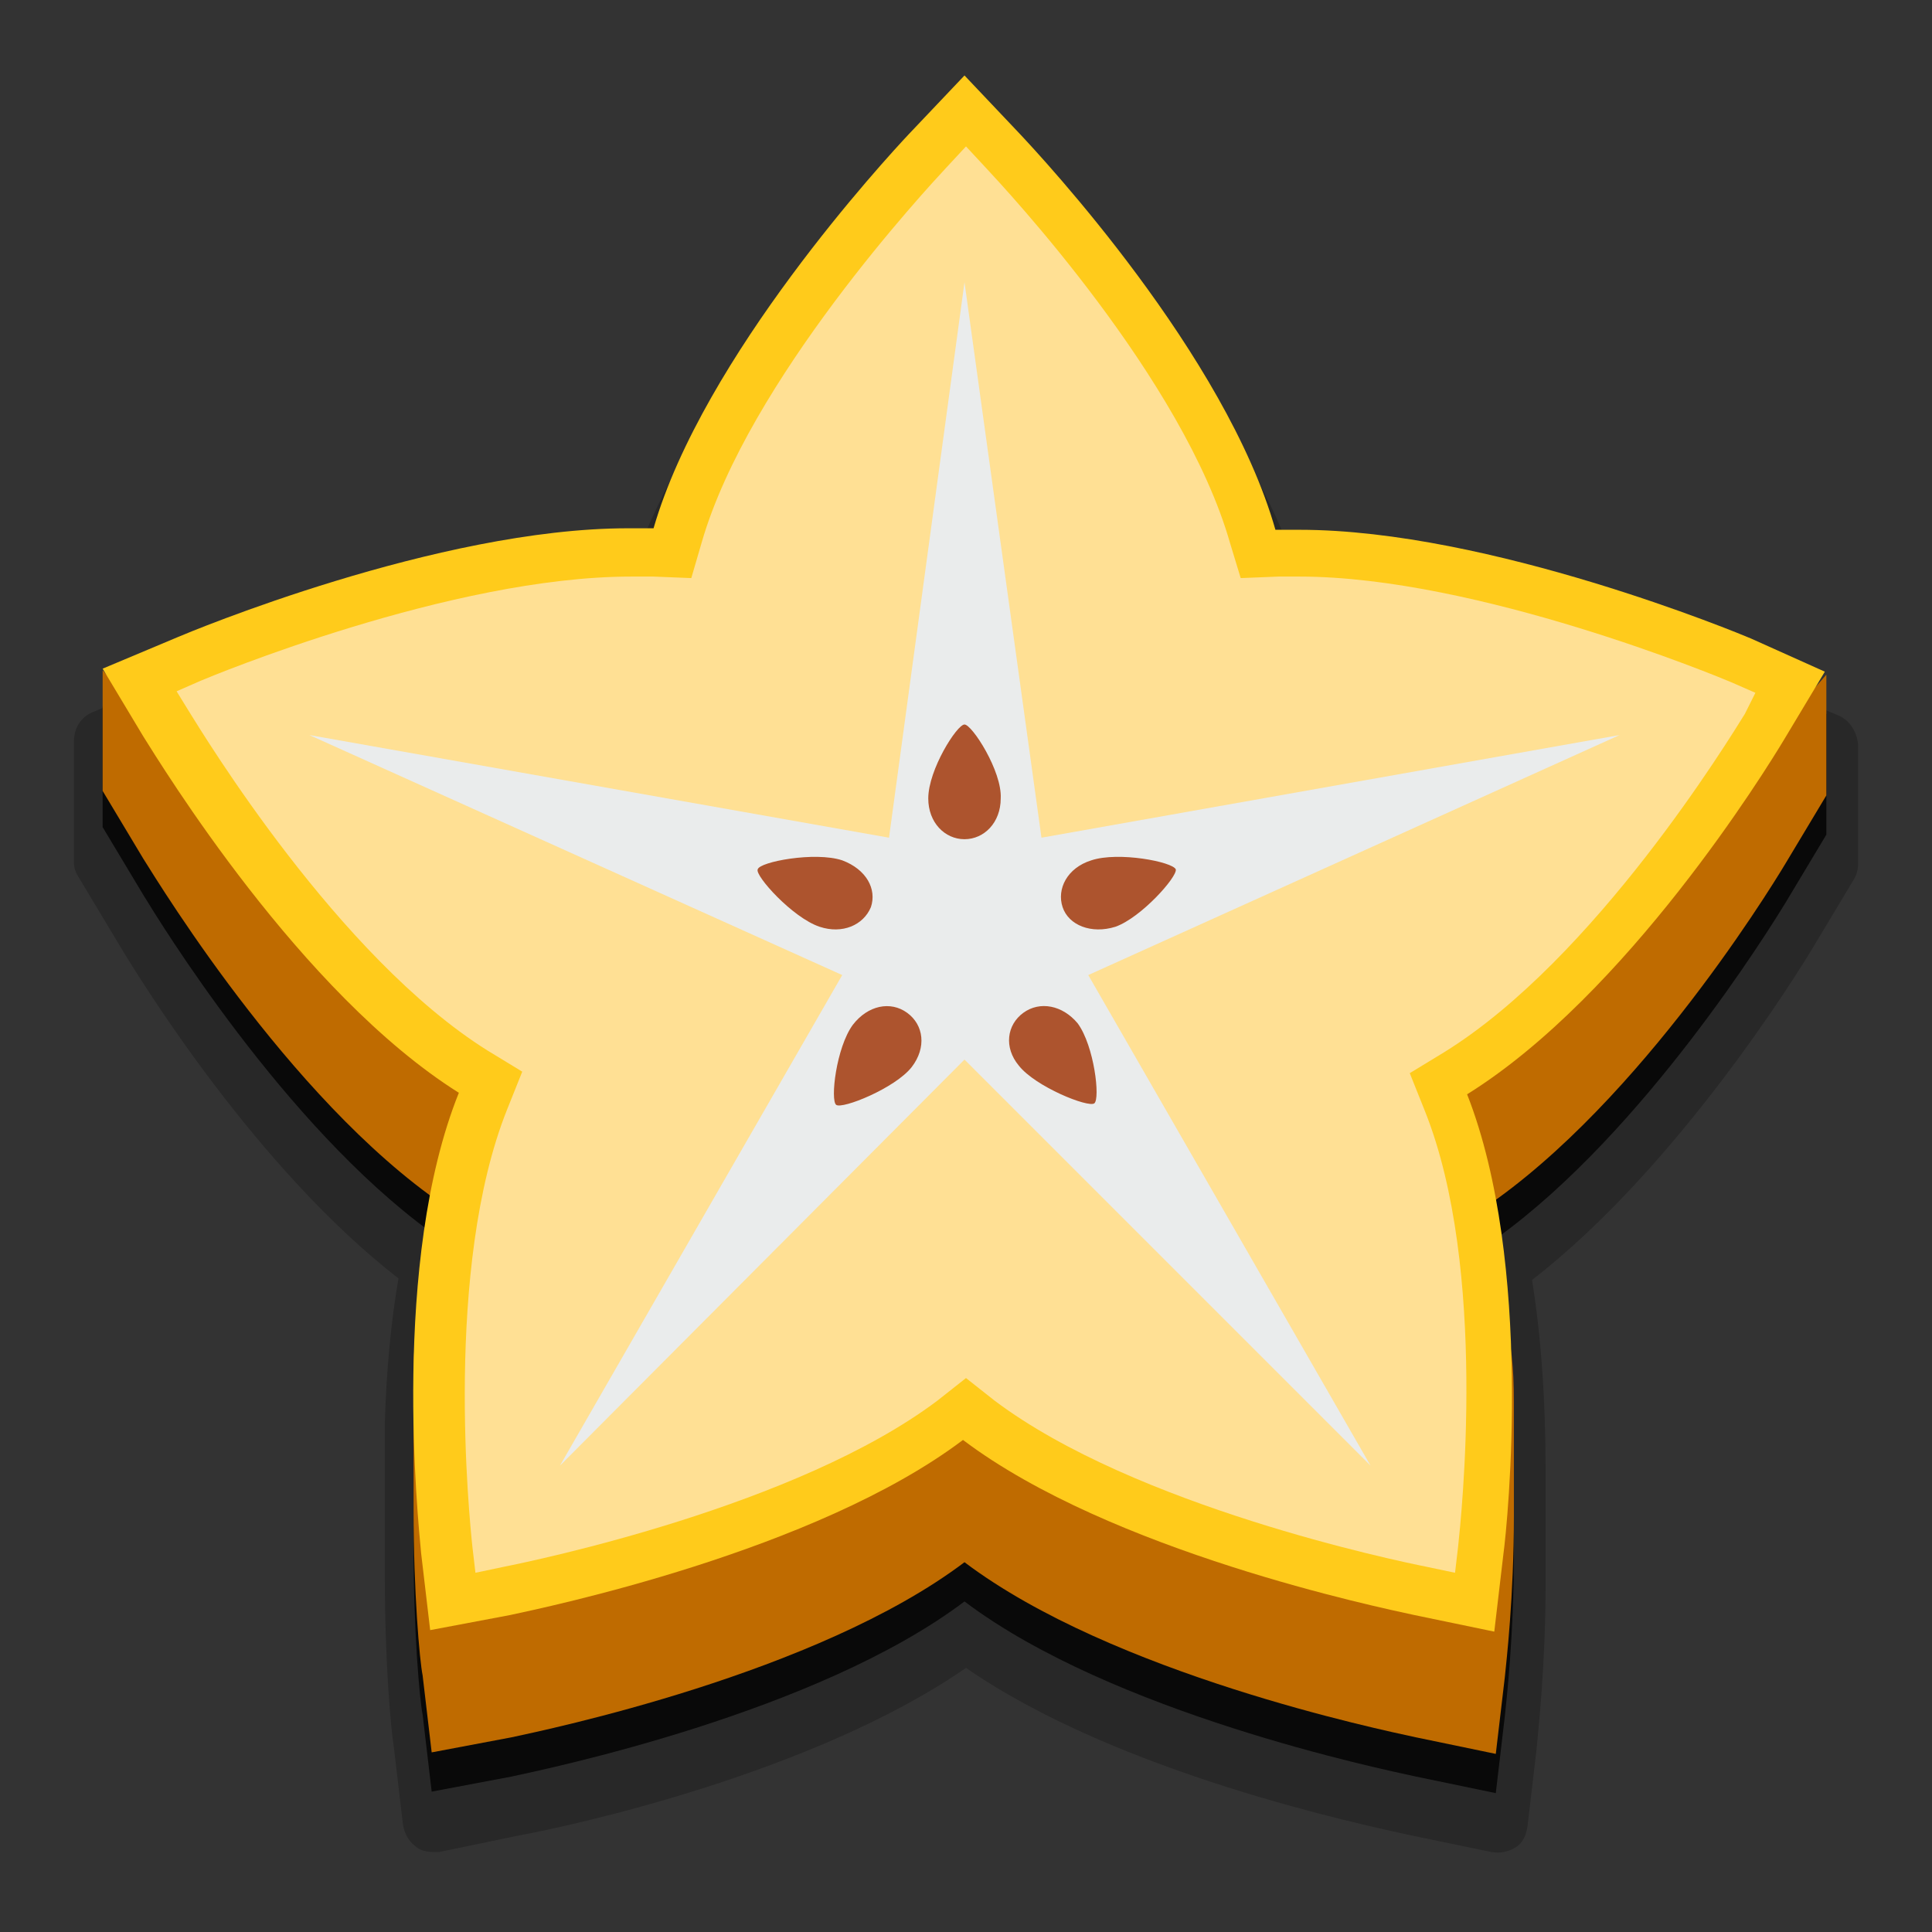 <?xml version="1.0" encoding="utf-8"?>
<!-- Generator: Adobe Illustrator 22.0.0, SVG Export Plug-In . SVG Version: 6.00 Build 0)  -->
<svg version="1.1" id="图层_1" xmlns="http://www.w3.org/2000/svg" xmlns:xlink="http://www.w3.org/1999/xlink" x="0px" y="0px"
	 viewBox="0 0 128 128" style="enable-background:new 0 0 128 128;" xml:space="preserve">
<rect x="0" y="0" width="128" height="128" fill="#333333" stroke="none"/>
<style type="text/css">
	.st0{opacity:0.22;}
	.st1{opacity:0.77;}
	.st2{fill:#BF6B00;}
	.st3{fill:#FFCB1B;}
	.st4{fill:#FFE094;}
	.st5{fill:#EAECEC;}
	.st6{fill:#AD542E;}
</style>
<g>
	<path class="st0" d="M121.8,47.4l-5-2.1c-1.8-0.8-18-7.4-30.6-7.4H86c-4-11.7-15.6-24.2-17-25.6l-3.7-3.9C65,8,64.5,7.8,63.9,7.8h0
		c-0.6,0-1.1,0.2-1.5,0.6l-3.7,3.9c-2.2,2.3-13,14.2-16.9,25.5c-0.1,0-0.1,0-0.2,0c-12.9,0-29.8,7-30.5,7.3l-5,2.1
		c-0.7,0.3-1.2,1-1.2,1.9v8c0,0.4,0.1,0.7,0.3,1l2.7,4.5c1.5,2.5,9.1,14.8,18.5,22.1c-0.5,2.9-0.8,6.1-0.9,9.5c0,0.5,0,1,0,1.7v0.4
		c0,0.6,0,1.2,0,1.7l0,2.7c0,2,0,3.8,0,3.9c0,5.6,0.4,10,0.6,11.2l0.6,5.1c0.1,0.6,0.4,1.1,0.8,1.4c0.3,0.3,0.8,0.4,1.2,0.4
		c0.1,0,0.3,0,0.4,0l5.3-1.1c3.3-0.6,19.5-4.1,29.6-11.1c10.1,7,26.3,10.4,29.5,11.1l5.3,1.1c0.6,0.1,1.1,0,1.6-0.3
		c0.5-0.3,0.7-0.8,0.8-1.4l0.6-5.1c0.1-1.2,0.6-5.5,0.6-11c0-0.2,0-7.4,0-7.5c0-4.6-0.3-8.9-0.9-12.6c9.7-7.5,17.7-20.5,18.6-22
		l2.7-4.5c0.2-0.3,0.3-0.7,0.3-1v-8C123,48.4,122.5,47.7,121.8,47.4z"/>
	<path class="st1" d="M116,44.7c-0.7-0.3-17.3-7.2-29.9-7.2c-0.5,0-1,0-1.6,0c-3.3-11.6-15.4-24.6-17-26.3l-3.7-3.9l-3.7,3.9
		C58.7,13,46.6,26,43.3,37.5c-0.5,0-1.1,0-1.7,0c-12.6,0-29.1,6.9-29.8,7.2l-5,2.1v8l2.7,4.5c1.1,1.8,9.3,15.2,19,22.3
		c-0.7,3.5-1,7.1-1.1,10.5c0,0.5,0,1,0,1.6c0,0,0,0.2,0,0.5c0,0.6,0,1.1,0,1.7c0,2.6,0,6.6,0,6.7c0,5.5,0.4,10,0.6,11l0.6,5.1l5.3-1
		c2.3-0.5,20.2-4.2,30-11.6c9.8,7.4,27.6,11.1,29.9,11.6l5.3,1.1l0.6-5.1c0.1-1,0.6-5.3,0.6-10.7c0-0.1,0-7.4,0-7.5c0,0,0,0,0,0
		c0-4.1-0.2-8.9-1.1-13.5c9.7-7,18-20.4,19.1-22.2l2.7-4.5v-8L116,44.7z"/>
	<g>
		<path class="st2" d="M116,50.4c-0.7-0.3-17.3-7.2-29.9-7.2c-0.5,0-1,0-1.6,0c-3.3-11.6-15.4-24.6-17-26.3L63.9,13l-3.7,3.9
			c-1.6,1.7-13.6,14.7-16.9,26.2c-0.5,0-1.1,0-1.7,0c-12.6,0-29.1,6.9-29.8,7.2l-5-5.9v8l2.7,4.5c1.2,1.9,10.4,17,20.9,23.6
			c-2.3,5.7-3,6.3-3,10.7c0,0.2,0,8.6,0,8.8c0,5.5,0.4,10,0.6,11l0.6,5.1l5.3-1c2.3-0.5,20.2-4.2,30-11.6
			c9.8,7.4,27.6,11.1,29.9,11.6l5.3,1.1l0.6-5.1c0.1-1,0.6-5.3,0.6-10.7c0-0.1,0-7.4,0-7.5c0-4.7-0.7-6.4-3-12.2
			c10.6-6.6,19.8-21.5,21-23.5l2.7-4.5v-8L116,50.4z"/>
		<path class="st3" d="M116,42.3c-0.7-0.3-17.3-7.2-29.9-7.2c-0.5,0-1,0-1.6,0c-3.3-11.6-15.4-24.6-17-26.3L63.9,5l-3.7,3.9
			C58.7,10.5,46.6,23.6,43.3,35c-0.5,0-1.1,0-1.7,0c-12.6,0-29.1,6.9-29.8,7.2l-5,2.1l2.7,4.5c1.2,1.9,10.4,17,20.9,23.6
			c-4.5,11.2-2.7,28.3-2.5,30.5l0.6,5.1l5.3-1c2.3-0.5,20.2-4.2,30-11.6c9.8,7.4,27.6,11.1,29.9,11.6l5.3,1.1l0.6-5.1
			c0.3-2.2,2-19.3-2.4-30.5c10.6-6.6,19.8-21.5,21-23.5l2.7-4.5L116,42.3z"/>
		<path class="st4" d="M116.3,45.9l-1.6-0.7c-0.7-0.3-16.8-7-28.6-7c-0.5,0-0.9,0-1.4,0l-2.5,0.1L81.5,36
			c-3.1-10.9-14.9-23.5-16.2-24.9l-1.3-1.4l-1.3,1.4c-1.3,1.4-13.1,14.1-16.2,24.8l-0.7,2.4l-2.5-0.1c-0.5,0-1,0-1.5,0
			c-11.9,0-27.8,6.6-28.5,6.9l-1.6,0.7l0.8,1.3c1,1.6,9.9,16.3,19.8,22.5l2.3,1.4l-1,2.5c-4.2,10.5-2.5,27.1-2.3,29l0.2,1.7l1.9-0.4
			c2-0.4,19.4-4,28.7-11l1.9-1.5l1.9,1.5c9.3,7,26.6,10.6,28.6,11l1.9,0.4l0.2-1.7c0.2-1.9,2-18.4-2.2-28.9l-1-2.5l2.3-1.4
			c10-6.2,18.9-20.8,19.9-22.4L116.3,45.9z"/>
		<polygon class="st5" points="63.9,18.7 69,55.5 107.3,48.7 72.1,64.6 90.8,97.1 63.9,70.2 37.1,97.1 55.8,64.6 20.5,48.7 
			58.9,55.5 		"/>
		<path class="st6" d="M77.9,57.6c-0.2-0.5-3.8-1.2-5.6-0.6c-1.6,0.5-2.3,1.9-1.9,3.1c0.4,1.2,1.9,1.8,3.5,1.3
			C75.6,60.8,78,58.1,77.9,57.6z M67.8,67.1c-1.1,0.8-1.3,2.3-0.3,3.5c1.1,1.4,4.6,2.8,5,2.5c0.4-0.3,0-3.8-1.1-5.3
			C70.4,66.6,68.9,66.3,67.8,67.1z M60.1,67.1c-1.1-0.8-2.6-0.5-3.6,0.8c-1.1,1.5-1.5,5-1.1,5.3c0.4,0.3,3.9-1.1,5-2.5
			C61.4,69.4,61.2,67.9,60.1,67.1z M57.7,60.1c0.4-1.2-0.3-2.5-1.9-3.1c-1.8-0.6-5.5,0.1-5.6,0.6c-0.2,0.4,2.3,3.2,4.1,3.8
			C55.8,61.9,57.2,61.3,57.7,60.1z M63.9,48c-0.5,0-2.4,3-2.4,4.9c0,1.6,1.1,2.7,2.4,2.7c1.3,0,2.4-1.1,2.4-2.7
			C66.4,51.1,64.4,48,63.9,48z"/>
	</g>
</g>
</svg>

